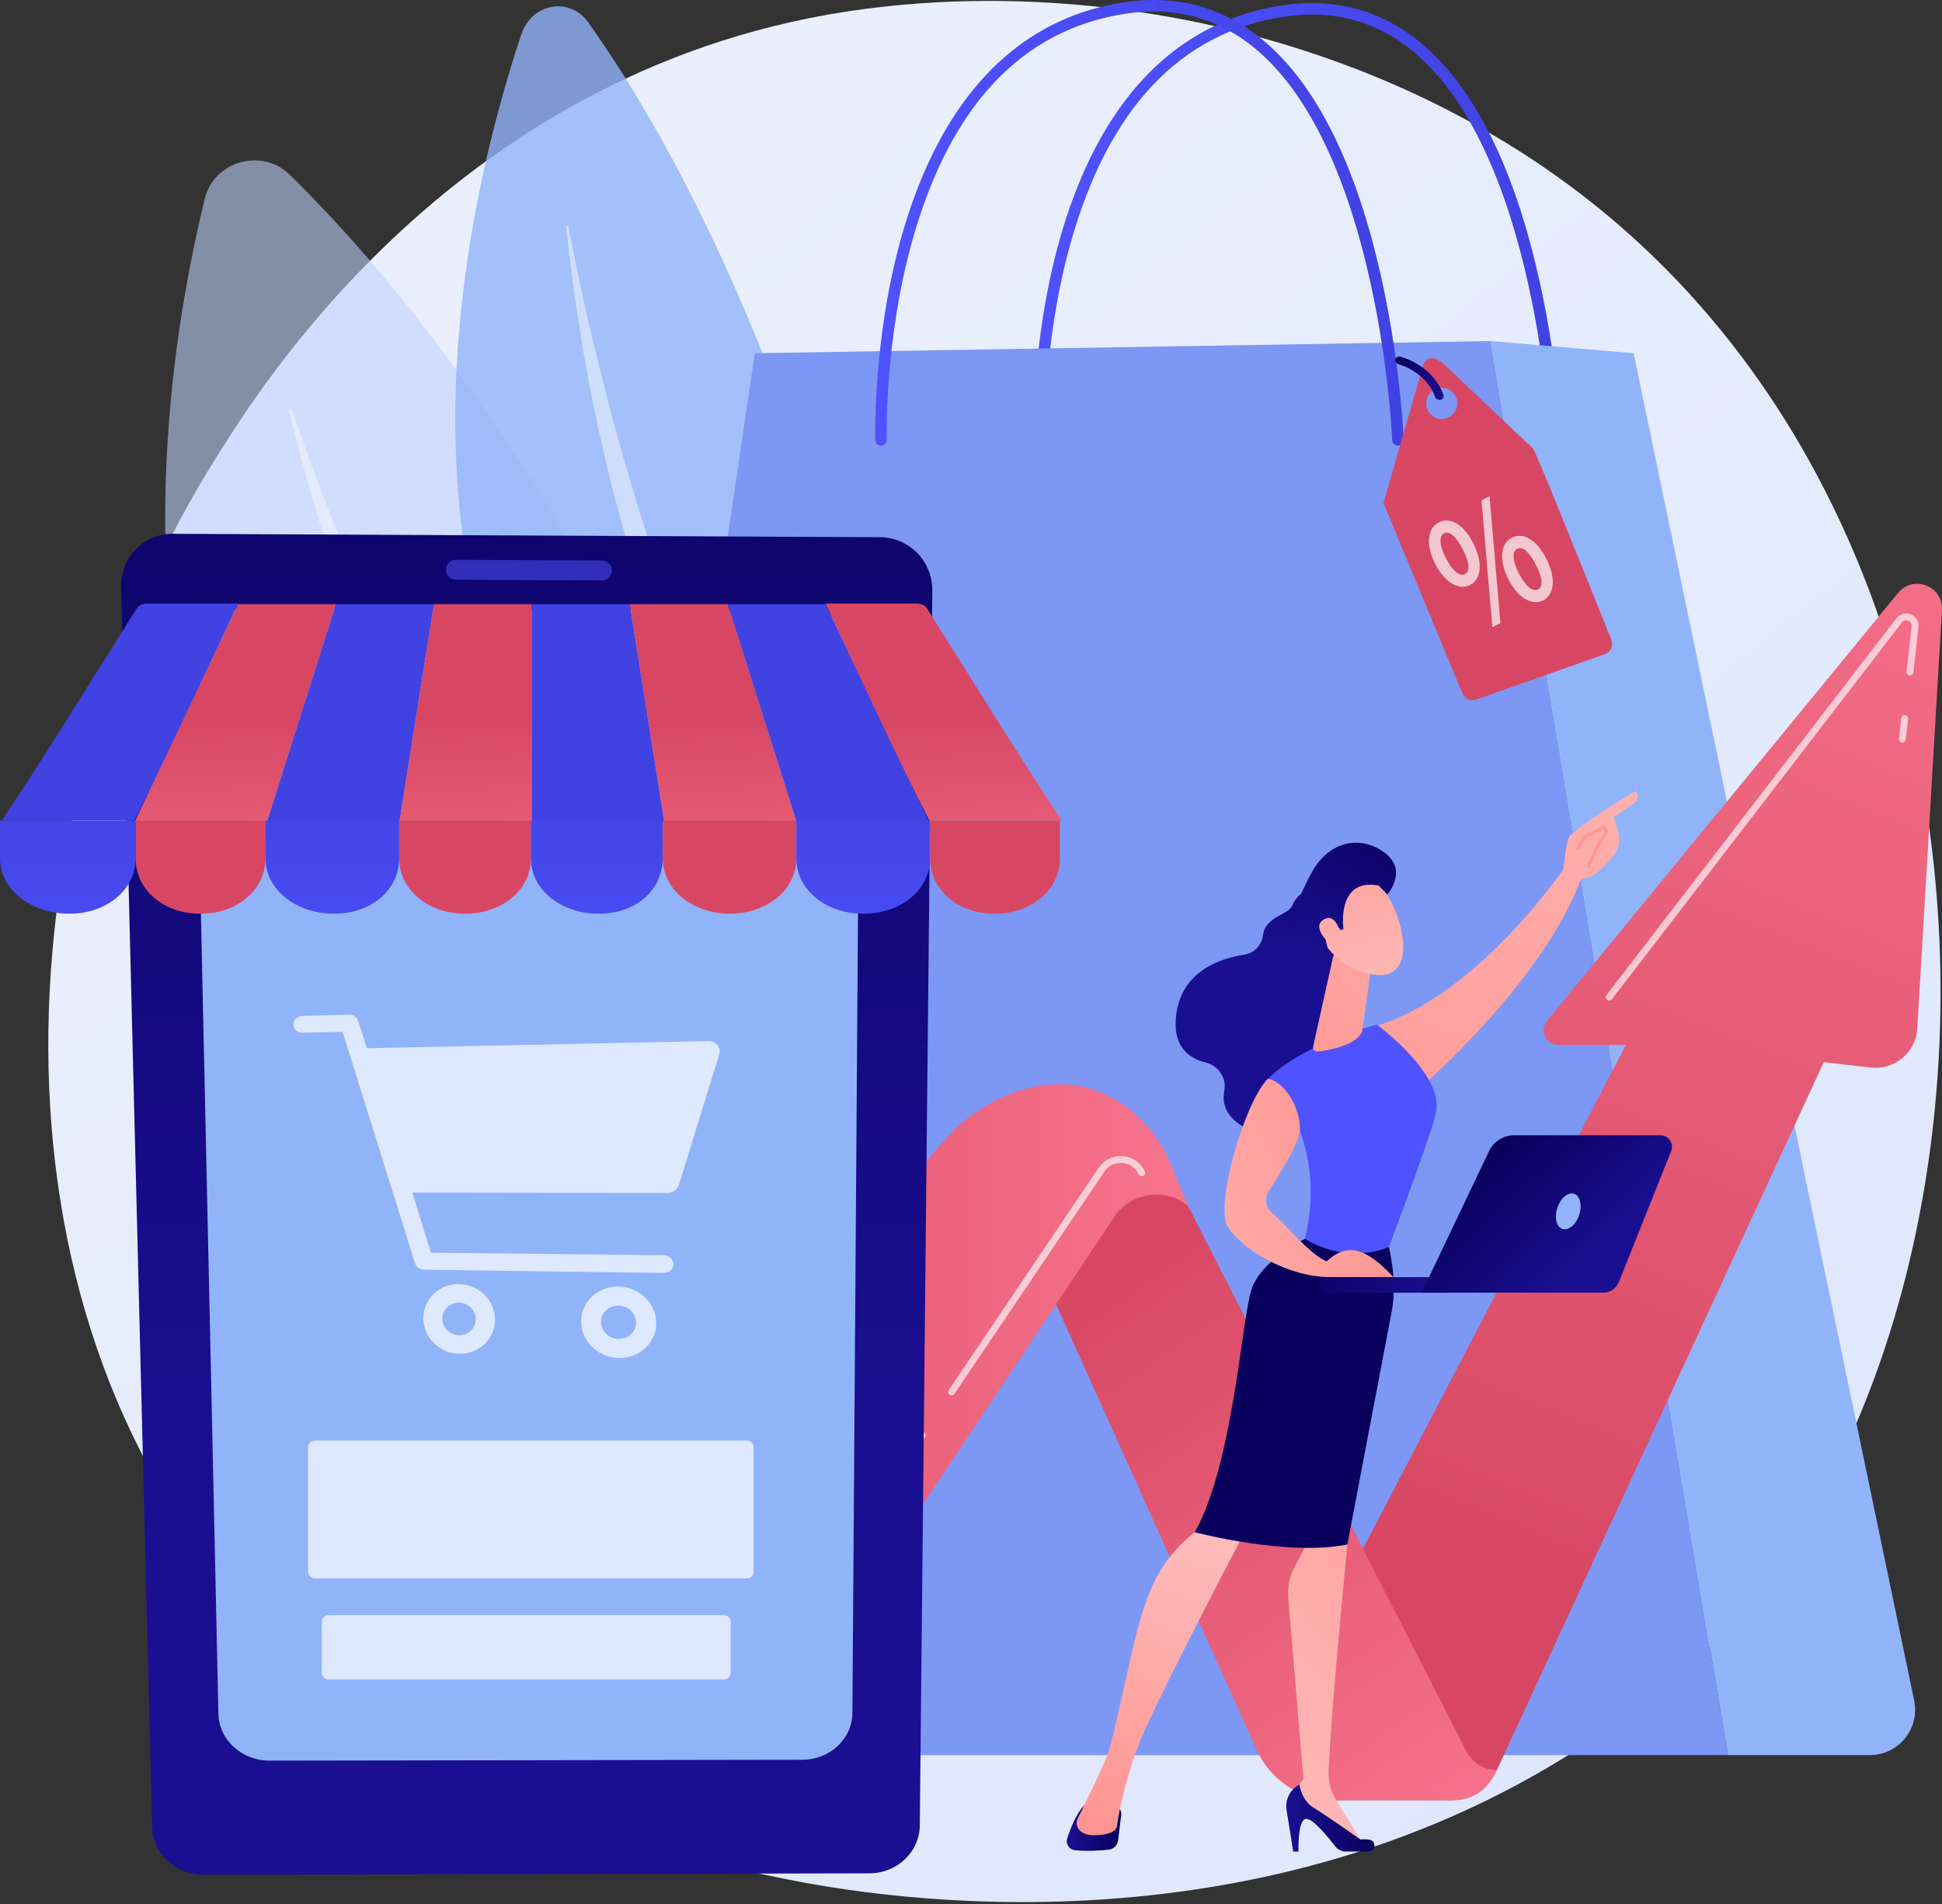 <svg width="666" height="653" viewBox="0 0 666 653" fill="none" xmlns="http://www.w3.org/2000/svg">
<rect x="0" y="0" width="666" height="653" fill="#333333" stroke="none"/>
<path d="M590.276 560.583C576.951 574.612 564.342 583.659 554.381 590.806C437.284 674.824 298.728 650.333 269.281 644.352C225.797 635.52 141.743 618.449 80.974 546.985C-10.966 438.866 3.351 268.529 74.665 156.087C87.709 135.519 156.614 21.364 296.663 3.057C381.418 -8.022 480.217 14.324 551.763 74.266C701.947 200.089 691.255 454.275 590.276 560.583Z" fill="url(#paint0_linear_641_2764)"/>
<g opacity="0.58">
<path d="M313.684 458.082C313.684 458.082 239.243 197.015 99.284 59.849C89.875 50.629 73.398 55.246 70.264 68.022C49.312 153.45 12.428 411.164 313.684 458.082Z" fill="#BDD0FB"/>
<path opacity="0.5" d="M285.711 442.475C286.404 443.071 285.552 444.116 284.78 443.617C256.332 425.219 145.608 333.279 99.117 140.832C98.968 140.214 99.914 139.925 100.119 140.527C115.183 184.91 176.129 348.278 285.711 442.475Z" fill="white"/>
</g>
<g opacity="0.79">
<path d="M329.32 374.901C329.32 374.901 296.366 141.082 201.776 7.718C195.417 -1.247 182.365 1.034 178.785 11.77C154.848 83.557 102.807 302.865 329.32 374.901Z" fill="#91B3FA"/>
<path opacity="0.5" d="M309.326 358.471C309.802 359.059 309.052 359.875 308.507 359.363C288.406 340.466 212.045 249.311 194.177 77.824C194.12 77.273 194.871 77.121 194.972 77.665C202.42 117.666 234.048 265.48 309.326 358.471Z" fill="white"/>
</g>
<path d="M533.648 153.868C532.596 153.868 531.723 153.036 531.682 151.975C531.643 150.988 527.349 52.84 484.515 17.545C471.866 7.123 456.922 3.157 440.095 5.762C404.62 11.252 380.078 37.37 367.151 83.389C357.421 118.026 358.325 151.504 358.336 151.838C358.369 152.925 357.515 153.834 356.428 153.867C355.367 153.909 354.432 153.047 354.398 151.96C354.388 151.621 353.461 117.619 363.335 82.409C369.161 61.634 377.554 44.48 388.281 31.423C401.789 14.982 419.019 5.038 439.492 1.869C457.482 -0.914 473.47 3.338 487.024 14.508C505.63 29.842 519.464 57.645 528.143 97.146C534.573 126.412 535.608 151.572 535.618 151.823C535.66 152.909 534.813 153.825 533.726 153.867C533.701 153.868 533.674 153.868 533.648 153.868Z" fill="url(#paint1_linear_641_2764)"/>
<path d="M191.68 576.573L258.86 121.136L511.227 116.964L592.569 601.885H213.533C200.05 601.885 189.713 589.911 191.68 576.573Z" fill="#7D97F4"/>
<path d="M560.24 121.136L511.227 116.964L592.568 601.885H641.227C651.092 601.885 658.465 592.819 656.454 583.161L560.24 121.136Z" fill="#91B3FA"/>
<path d="M302.136 152.826C301.076 152.826 300.201 151.984 300.168 150.917C300.158 150.578 299.23 116.576 309.105 81.367C314.931 60.592 323.324 43.438 334.051 30.38C347.559 13.939 364.789 3.996 385.263 0.827C403.252 -1.957 419.24 2.296 432.794 13.466C451.4 28.799 465.234 56.602 473.913 96.103C480.343 125.369 481.378 150.529 481.388 150.78C481.43 151.867 480.583 152.782 479.496 152.824C479.471 152.825 479.445 152.826 479.419 152.826C478.366 152.826 477.494 151.993 477.452 150.932C477.414 149.945 473.12 51.798 430.286 16.502C417.636 6.08 402.693 2.114 385.866 4.72C350.368 10.213 325.817 36.359 312.897 82.43C303.184 117.065 304.094 150.462 304.105 150.795C304.139 151.882 303.285 152.791 302.198 152.825C302.177 152.825 302.156 152.826 302.136 152.826Z" fill="url(#paint2_linear_641_2764)"/>
<path d="M552.536 222.335C552.959 221.4 552.981 220.335 552.6 219.383C546.921 205.199 526.549 154.414 525.744 153.783C524.808 153.049 495.607 125.259 495.607 125.259C490.227 120.142 488.237 124.77 488.237 124.77L474.451 172.498L501.524 237.799C502.289 239.646 504.366 240.572 506.251 239.906L550.361 224.331C551.328 223.99 552.114 223.269 552.536 222.335ZM491.139 142.526C488.813 140.704 488.406 137.341 490.228 135.015C492.05 132.69 495.413 132.281 497.739 134.104C500.065 135.926 500.473 139.289 498.65 141.615C496.828 143.941 493.465 144.349 491.139 142.526Z" fill="url(#paint3_linear_641_2764)"/>
<path opacity="0.7" d="M505.15 186.154C508.93 193.466 507.69 198.775 504.191 200.583C500.614 202.433 495.773 200.201 492.285 193.55C488.89 186.985 489.446 181.219 493.377 179.186C497.426 177.093 501.921 179.909 505.15 186.154ZM511.803 215.114L508.079 171.585L510.831 170.162L514.555 213.691L511.803 215.114ZM495.869 191.426C497.9 195.449 500.479 197.836 502.405 196.84C504.331 195.844 503.839 192.581 501.659 188.365C499.672 184.521 497.286 181.832 495.202 182.91C493.237 183.926 493.854 187.529 495.869 191.426ZM530.211 191.459C533.965 198.718 532.791 204.06 529.253 205.889C525.715 207.718 520.835 205.506 517.358 198.781C513.991 192.27 514.519 186.451 518.411 184.438C522.46 182.345 526.983 185.215 530.211 191.459ZM520.931 196.731C522.934 200.701 525.54 203.141 527.466 202.145C529.432 201.129 528.901 197.886 526.721 193.67C524.707 189.773 522.348 187.138 520.264 188.215C518.299 189.231 518.917 192.835 520.931 196.731Z" fill="white"/>
<path d="M493.384 137.116C492.806 137.024 492.306 136.633 492.149 136.092C492.053 135.764 489.678 128.029 479.537 124.856C478.75 124.609 478.313 123.846 478.559 123.15C478.805 122.455 479.643 122.089 480.43 122.336C492.2 126.02 494.928 135.128 495.038 135.514C495.244 136.235 494.764 136.948 493.966 137.106C493.77 137.145 493.573 137.147 493.384 137.116Z" fill="url(#paint4_linear_641_2764)"/>
<path d="M444.629 574.753L557.596 358.332H534.451C530.183 358.332 527.836 353.37 530.543 350.071L650.943 203.327C656.162 196.967 666.47 201.001 665.985 209.214L657.522 352.711C657.037 360.926 649.753 367.048 641.578 366.112L625.441 364.266L513.355 607.004C510.437 613.323 504.112 617.369 497.152 617.369H458.304L444.629 574.753Z" fill="url(#paint5_linear_641_2764)"/>
<path d="M351.229 422.967L430.981 600.128C435.705 610.621 446.143 617.369 457.65 617.369H498.765C504.22 617.369 509.245 614.409 511.892 609.639L513.354 607.004C508.936 607.004 504.892 604.527 502.884 600.592L396.623 392.39L351.229 422.967Z" fill="url(#paint6_linear_641_2764)"/>
<path d="M407.357 413.42C399.36 407.105 387.675 408.962 382.029 417.444L264.771 593.616C255.379 607.726 239.553 616.204 222.603 616.204H206.104L192.676 577.522C192.676 577.522 301.686 410.376 329.782 385.091C329.782 385.091 357.763 359.873 385.351 378.94C392.639 383.977 398.173 391.166 401.553 399.356L407.357 413.42Z" fill="url(#paint7_linear_641_2764)"/>
<path d="M65.141 473.489C65.141 473.489 84.769 448.955 122.804 445.138C122.804 445.138 140.869 451.293 176.859 515.782C212.849 580.271 236.738 609.679 264.77 593.616L262.449 597.47C254.801 610.169 241.059 617.934 226.235 617.934H210.731C193.661 617.934 177.637 609.727 167.669 595.87C139.658 556.932 82.348 479.534 65.141 473.489Z" fill="url(#paint8_linear_641_2764)"/>
<path opacity="0.66" d="M652.402 254.65C652.357 254.65 652.313 254.648 652.267 254.642C651.619 254.569 651.153 253.984 651.226 253.335L652.02 246.329C652.094 245.68 652.677 245.213 653.327 245.288C653.976 245.362 654.442 245.947 654.368 246.595L653.574 253.602C653.506 254.204 652.995 254.65 652.402 254.65Z" fill="white"/>
<path opacity="0.66" d="M551.892 343.096C551.64 343.096 551.386 343.016 551.172 342.851C550.655 342.453 550.558 341.711 550.956 341.194L650.377 212.01C651.55 210.485 653.538 209.946 655.319 210.668C657.102 211.389 658.154 213.158 657.937 215.068L656.183 230.553C656.109 231.201 655.522 231.671 654.876 231.594C654.227 231.521 653.761 230.935 653.835 230.287L655.589 214.802C655.706 213.762 655.069 213.117 654.432 212.859C653.795 212.602 652.888 212.622 652.249 213.452L552.828 342.636C552.597 342.938 552.246 343.096 551.892 343.096Z" fill="white"/>
<path opacity="0.66" d="M326.347 478.524C326.119 478.524 325.889 478.458 325.687 478.322C325.146 477.957 325.003 477.222 325.368 476.681L376.787 400.465C378.644 397.712 381.735 396.218 385.042 396.469C388.354 396.721 391.179 398.663 392.6 401.665C392.879 402.255 392.627 402.959 392.037 403.239C391.449 403.518 390.743 403.266 390.464 402.676C389.411 400.451 387.318 399.012 384.863 398.826C382.418 398.64 380.122 399.746 378.746 401.787L327.327 478.003C327.099 478.342 326.726 478.524 326.347 478.524Z" fill="white"/>
<path opacity="0.66" d="M312.984 498.33C312.756 498.33 312.526 498.264 312.324 498.128C311.783 497.763 311.64 497.028 312.005 496.487L315.301 491.6C315.666 491.058 316.401 490.918 316.941 491.281C317.482 491.647 317.625 492.381 317.26 492.922L313.964 497.809C313.736 498.148 313.363 498.33 312.984 498.33Z" fill="white"/>
<path d="M315.436 626.113C315.345 635.11 307.616 642.405 298.169 642.425L69.818 642.923C60.303 642.944 52.406 635.654 52.18 626.622L41.539 201.302C41.286 191.189 49.272 183.012 59.374 183.06L301.765 184.219C311.79 184.267 319.832 192.487 319.73 202.555L315.436 626.113Z" fill="url(#paint9_linear_641_2764)"/>
<path d="M294.854 227.102C294.922 217.384 286.949 209.454 277.043 209.41L84.659 208.564C74.692 208.521 66.783 216.409 66.996 226.161L74.905 587.784C75.099 596.641 82.932 603.794 92.4 603.779L275.173 603.489C284.585 603.474 292.264 596.32 292.326 587.492L294.854 227.102Z" fill="#91B3FA"/>
<path opacity="0.54" d="M209.839 195.649C209.844 197.535 208.327 199.056 206.452 199.047L156.384 198.82C154.505 198.812 152.962 197.276 152.94 195.388C152.917 193.499 154.424 191.974 156.306 191.982L206.43 192.217C208.308 192.225 209.834 193.763 209.839 195.649Z" fill="url(#paint10_linear_641_2764)"/>
<path d="M50.263 207C48.894 207 47.62 207.509 46.887 208.665C31.477 232.983 16.064 258.168 0.654 281.426C15.8 281.426 30.945 281.426 46.089 281.426C57.942 258.168 69.795 232.252 81.648 207C71.186 207 60.724 207 50.263 207Z" fill="url(#paint11_linear_641_2764)"/>
<path d="M91.525 281.987C76.38 281.987 61.235 281.987 46.09 281.987C57.943 257.049 69.796 232.11 81.648 207.172C92.842 207.172 104.036 207.172 115.231 207.172C107.328 232.11 99.427 257.048 91.525 281.987Z" fill="url(#paint12_linear_641_2764)"/>
<path d="M136.959 281.987C121.814 281.987 106.669 281.987 91.523 281.987C99.425 257.049 107.328 232.11 115.229 207.172C126.423 207.172 137.617 207.172 148.812 207.172C144.861 232.11 140.91 257.048 136.959 281.987Z" fill="url(#paint13_linear_641_2764)"/>
<path d="M182.394 281.987C167.249 281.987 152.104 281.987 136.959 281.987C140.91 257.049 144.861 232.11 148.812 207.172C160.006 207.172 171.2 207.172 182.394 207.172C182.394 232.11 182.394 257.048 182.394 281.987Z" fill="url(#paint14_linear_641_2764)"/>
<path d="M227.83 281.987C212.685 281.987 197.54 281.987 182.395 281.987C182.395 257.049 182.395 232.11 182.395 207.172C193.589 207.172 204.782 207.172 215.977 207.172C219.928 232.11 223.879 257.048 227.83 281.987Z" fill="url(#paint15_linear_641_2764)"/>
<path d="M273.266 281.987C258.121 281.987 242.977 281.987 227.831 281.987C223.881 257.049 219.93 232.11 215.979 207.172C227.173 207.172 238.366 207.172 249.561 207.172C257.462 232.11 265.364 257.048 273.266 281.987Z" fill="url(#paint16_linear_641_2764)"/>
<path d="M318.699 281.987C303.554 281.987 288.409 281.987 273.264 281.987C265.362 257.049 257.46 232.111 249.559 207.172C260.753 207.172 271.946 207.172 283.142 207.172C294.994 232.11 306.846 257.049 318.699 281.987Z" fill="url(#paint17_linear_641_2764)"/>
<path d="M317.903 208.665C317.17 207.509 315.895 207 314.526 207C304.065 207 293.603 207 283.143 207C294.995 232.252 306.847 258.168 318.7 281.426C333.844 281.426 348.989 281.426 364.135 281.426C348.725 258.168 333.313 232.984 317.903 208.665Z" fill="url(#paint18_linear_641_2764)"/>
<path d="M0 281.426V294.386C0 305.18 10.966 313.323 23.48 313.323H23.967C36.48 313.323 46.516 305.18 46.516 294.386V281.426H0Z" fill="url(#paint19_linear_641_2764)"/>
<path d="M46.518 281.426V294.386C46.518 305.18 56.189 313.323 68.492 313.323H68.971C81.273 313.323 91.04 305.18 91.04 294.386V281.426H46.518Z" fill="url(#paint20_linear_641_2764)"/>
<path d="M91.041 281.426V294.386C91.041 305.18 101.754 313.323 114.268 313.323H114.755C127.268 313.323 136.893 305.18 136.893 294.386V281.426H91.041Z" fill="url(#paint21_linear_641_2764)"/>
<path d="M136.893 281.426V294.386C136.893 305.18 146.976 313.323 159.278 313.323H159.757C172.06 313.323 182.08 305.18 182.08 294.386V281.426H136.893Z" fill="url(#paint22_linear_641_2764)"/>
<path d="M182.076 281.426V294.386C182.076 305.18 192.537 313.323 205.05 313.323H205.537C218.051 313.323 227.263 305.18 227.263 294.386V281.426H182.076Z" fill="url(#paint23_linear_641_2764)"/>
<path d="M227.264 281.426V294.386C227.264 305.18 237.759 313.323 250.061 313.323H250.54C262.842 313.323 273.115 305.18 273.115 294.386V281.426H227.264Z" fill="url(#paint24_linear_641_2764)"/>
<path d="M273.115 281.426V294.386C273.115 305.18 283.323 313.323 295.836 313.323H296.324C308.837 313.323 318.967 305.18 318.967 294.386V281.426H273.115Z" fill="url(#paint25_linear_641_2764)"/>
<path d="M318.967 281.426V294.386C318.967 305.18 328.545 313.323 340.847 313.323H341.326C353.628 313.323 363.489 305.18 363.489 294.386V281.426H318.967Z" fill="url(#paint26_linear_641_2764)"/>
<path opacity="0.7" d="M245.993 358.332C245.221 357.383 244.011 356.989 242.727 357.016L125.803 359.469L122.849 350.086C122.439 348.779 121.21 347.942 119.819 347.979L103.766 348.401C102.045 348.446 100.65 349.643 100.65 351.361C100.65 353.079 102.045 354.207 103.766 354.166L117.485 353.842L142.308 433.164C142.726 434.499 143.979 435.417 145.4 435.436L227.468 436.538C229.394 436.564 230.958 435.355 230.958 433.534C230.958 431.713 229.394 430.466 227.468 430.446L147.795 429.587L141.4 408.991L228.955 409.124C230.748 409.127 232.328 407.954 232.83 406.327L246.649 361.647C247.009 360.481 246.766 359.281 245.993 358.332Z" fill="white"/>
<path opacity="0.7" d="M157.405 440.329C150.653 440.224 145.189 445.48 145.189 452.044C145.189 458.609 150.652 464.092 157.405 464.27C164.198 464.448 169.755 459.195 169.755 452.558C169.755 445.921 164.198 440.435 157.405 440.329ZM157.405 457.886C154.249 457.812 151.688 455.252 151.688 452.18C151.688 449.108 154.249 446.655 157.405 446.713C160.57 446.772 163.152 449.332 163.152 452.42C163.152 455.508 160.57 457.96 157.405 457.886Z" fill="white"/>
<path opacity="0.7" d="M212.113 441.18C205.026 441.069 199.293 446.451 199.293 453.175C199.293 459.9 205.026 465.521 212.113 465.707C219.244 465.895 225.078 460.515 225.078 453.715C225.078 446.914 219.244 441.291 212.113 441.18ZM212.113 459.166C208.8 459.089 206.112 456.465 206.112 453.318C206.112 450.17 208.8 447.659 212.113 447.72C215.435 447.781 218.145 450.405 218.145 453.569C218.145 456.733 215.435 459.244 212.113 459.166Z" fill="white"/>
<path opacity="0.7" d="M256.138 541.285H107.954C106.673 541.285 105.635 540.246 105.635 538.965V496.34C105.635 495.059 106.673 494.02 107.954 494.02H256.138C257.419 494.02 258.458 495.059 258.458 496.34V538.965C258.458 540.246 257.419 541.285 256.138 541.285Z" fill="white"/>
<path opacity="0.7" d="M248.259 575.945H112.679C111.398 575.945 110.359 574.906 110.359 573.625V556.207C110.359 554.926 111.398 553.888 112.679 553.888H248.259C249.54 553.888 250.579 554.926 250.579 556.207V573.625C250.579 574.906 249.54 575.945 248.259 575.945Z" fill="white"/>
<path d="M452.034 302.667C452.034 302.667 444.604 306.281 443.238 310.433C442.142 313.764 433.925 314.193 433.114 320.745C432.695 324.128 430.192 326.837 426.822 327.353C418.431 328.639 405.499 332.997 403.43 347.566C401.851 358.686 407.52 362.903 413.469 364.363C417.839 365.435 420.743 369.685 419.859 374.097C419.011 378.328 420.275 383.22 427.606 387.088C444.034 395.756 460.44 366.552 460.44 366.552L463.802 315.56L452.034 302.667Z" fill="url(#paint27_linear_641_2764)"/>
<path d="M541.422 290.578C541.422 290.578 508.622 342.458 469.619 352.479C469.619 352.479 477.219 374.125 483.085 376.602C483.085 376.602 531.07 336.564 543.401 297.95L541.422 290.578Z" fill="url(#paint28_linear_641_2764)"/>
<path d="M384.511 622.404L383.448 631.143C383.246 632.801 381.941 634.111 380.282 634.301C377.48 634.621 372.984 634.949 368.586 634.484C366.655 634.28 365.402 632.325 365.99 630.475C367.062 627.101 369.024 622.037 371.852 619.056H381.547C383.338 619.057 384.727 620.624 384.511 622.404Z" fill="url(#paint29_linear_641_2764)"/>
<path d="M460.441 520.031L462.077 529.657C462.077 529.657 456.598 585.159 455.623 607.36C455.47 610.841 456.371 614.281 458.198 617.247L467.726 632.72L443.511 618.431L443.029 615.476L446.993 610.025L441.801 547.849C441.496 544.196 442.249 540.533 443.972 537.297L448.98 527.888L460.441 520.031Z" fill="url(#paint30_linear_641_2764)"/>
<path d="M469.319 634.961H461.591C460.145 634.961 458.781 634.297 457.899 633.151C455.49 630.021 450.499 623.914 448.112 623.754C444.899 623.54 445.31 634.961 445.31 634.961H443.509L441.228 620.768C440.654 617.197 442.43 613.66 445.637 611.987C445.637 611.987 446.371 617.418 450.353 619.821C454.335 622.223 466.558 630.827 466.558 630.827C466.558 630.827 468.055 630.613 469.699 630.91C472.137 631.35 471.797 634.961 469.319 634.961Z" fill="url(#paint31_linear_641_2764)"/>
<path d="M427.274 524.603C427.274 524.603 395.173 585.494 390.07 599.397C384.968 613.299 383.18 624.897 383.112 625.995C383.005 627.711 380.87 629.357 374.986 629.357C371.95 629.357 370.463 628.14 369.735 626.962C369.113 625.957 369.081 624.699 369.605 623.64C371.462 619.882 377.354 607.873 379.537 602.426C382.142 595.922 387.747 566.451 390.821 556.204C393.895 545.957 397.37 534.841 410.756 524.603C410.756 524.603 419.945 515.602 427.274 524.603Z" fill="url(#paint32_linear_641_2764)"/>
<path d="M447.552 424.829C455.832 389.741 434.855 369.896 434.855 369.896C448.091 357.191 472.207 351.41 472.207 351.41C472.207 351.41 495.219 368.233 492.489 381.402C490.889 389.119 476.314 427.631 476.314 427.631C476.314 427.631 462.837 434.009 447.552 424.829Z" fill="url(#paint33_linear_641_2764)"/>
<path d="M429.194 442.2C432.564 432.048 447.553 424.829 447.553 424.829C462.838 434.009 476.316 427.631 476.316 427.631C476.316 427.631 479.338 439.183 477.252 449.92C475.166 460.656 462.078 529.656 462.078 529.656C441.455 533.835 409.738 525.452 409.738 525.452C422.874 502.131 425.825 452.352 429.194 442.2Z" fill="url(#paint34_linear_641_2764)"/>
<path d="M457.163 328.223L450.431 358.462C449.786 361.126 452.215 360.69 454.908 360.182C459.318 359.351 465.002 357.639 466.902 354.207C467.095 353.857 467.192 353.463 467.246 353.067L470.139 332.098C470.368 330.435 469.469 328.82 467.934 328.139L462.352 325.664C460.203 324.712 457.716 325.938 457.163 328.223Z" fill="url(#paint35_linear_641_2764)"/>
<path d="M470.06 300.656C470.06 300.656 477.227 305.507 480.307 317.862C483.387 330.218 478.382 334.65 473.252 334.378C468.121 334.106 460.683 332.52 454.238 323.656C447.793 314.793 460.668 294.727 470.06 300.656Z" fill="url(#paint36_linear_641_2764)"/>
<path d="M460.737 318.673C460.737 318.673 458.111 300.969 472.81 303.677L475.782 306.771C475.782 306.771 482.976 298.669 475.014 292.544C467.053 286.419 456.004 287.988 449.891 299.138C443.779 310.288 441.56 318.123 446.684 325.052C451.807 331.981 455.661 326.038 455.661 326.038C455.661 326.038 453.311 320.042 455.261 317.469C457.211 314.895 459.726 318.965 459.726 318.965L460.737 318.673Z" fill="url(#paint37_linear_641_2764)"/>
<path d="M460.042 321.764C460.042 321.764 458.745 312.656 454.093 315.26C449.441 317.864 455.77 323.768 458.307 325.778L460.042 321.764Z" fill="url(#paint38_linear_641_2764)"/>
<path d="M541.196 301.258C541.295 302.329 537.315 303.068 536.049 298.506C536.397 296.525 537.015 287.851 538.534 286.504C546.623 279.327 561.046 271.253 561.046 271.253C562.659 273.716 560.544 275.338 560.544 275.338L553.344 280.197C554.095 282.685 555.191 284.884 555.315 287.724C555.409 289.874 554.614 291.98 553.187 293.612C551.754 295.249 549.825 297.363 548.086 298.968C544.795 302.006 541.196 301.258 541.196 301.258Z" fill="url(#paint39_linear_641_2764)"/>
<path d="M545.106 297.722L544.006 297.269C544.152 296.913 547.607 288.517 549.278 286.771C549.913 286.108 550.22 285.541 550.192 285.083C550.177 284.836 550.055 284.591 549.822 284.342L543.996 287.458L541.423 291.487L540.42 290.846L543.16 286.554L549.984 282.905L550.292 283.156C550.982 283.72 551.339 284.326 551.38 285.01C551.43 285.824 551.025 286.669 550.14 287.595C548.881 288.91 546.079 295.351 545.106 297.722Z" fill="url(#paint40_linear_641_2764)"/>
<path d="M455.055 443.34C455.101 443.342 455.147 443.343 455.193 443.343L515.337 443.278C516.824 443.277 518.028 442.083 518.026 440.612C518.025 439.14 516.814 437.924 515.331 437.951L455.187 438.016C453.701 438.017 452.497 439.211 452.498 440.682C452.5 442.107 453.632 443.27 455.055 443.34Z" fill="url(#paint41_linear_641_2764)"/>
<path d="M569.404 389.31H519.315C515.62 389.31 512.257 391.42 510.681 394.726L487.525 443.308H549.772C552.153 443.308 554.292 441.868 555.167 439.677L573.124 394.722C574.161 392.125 572.226 389.31 569.404 389.31Z" fill="url(#paint42_linear_641_2764)"/>
<path d="M541.574 416.659C542.672 413.327 541.886 410.073 539.819 409.392C537.751 408.71 535.184 410.859 534.086 414.192C532.988 417.524 533.774 420.778 535.841 421.459C537.909 422.14 540.476 419.992 541.574 416.659Z" fill="#91B3FA"/>
<path d="M434.77 369.968C426.564 378.249 416.152 414.954 421.318 421.085C425.866 428.222 441.353 437.938 456.1 437.951H477.858C468.715 428.236 462.421 425.772 454.922 432.565C448.973 430.023 441.259 420.176 436.11 415.78C434.089 414.054 433.612 411.109 434.964 408.82C439.054 401.896 444.184 394.776 445.815 387.881C446.165 379.8 440.185 370.552 434.77 369.968Z" fill="url(#paint43_linear_641_2764)"/>
<defs>
<linearGradient id="paint0_linear_641_2764" x1="749.873" y1="844.716" x2="169.744" y2="124.232" gradientUnits="userSpaceOnUse">
<stop stop-color="#DAE3FE"/>
<stop offset="1" stop-color="#E9EFFD"/>
</linearGradient>
<linearGradient id="paint1_linear_641_2764" x1="354.371" y1="77.456" x2="535.619" y2="77.456" gradientUnits="userSpaceOnUse">
<stop stop-color="#4F52FF"/>
<stop offset="1" stop-color="#4042E2"/>
</linearGradient>
<linearGradient id="paint2_linear_641_2764" x1="300.141" y1="76.413" x2="481.389" y2="76.413" gradientUnits="userSpaceOnUse">
<stop stop-color="#4F52FF"/>
<stop offset="1" stop-color="#4042E2"/>
</linearGradient>
<linearGradient id="paint3_linear_641_2764" x1="742.713" y1="-98.161" x2="657.627" y2="5.832" gradientUnits="userSpaceOnUse">
<stop stop-color="#FA7790"/>
<stop offset="1" stop-color="#D74763"/>
</linearGradient>
<linearGradient id="paint4_linear_641_2764" x1="477.724" y1="128.25" x2="495.853" y2="131.147" gradientUnits="userSpaceOnUse">
<stop stop-color="#09005D"/>
<stop offset="1" stop-color="#1A0F91"/>
</linearGradient>
<linearGradient id="paint5_linear_641_2764" x1="689.808" y1="118.279" x2="514.928" y2="545.239" gradientUnits="userSpaceOnUse">
<stop stop-color="#FA7790"/>
<stop offset="1" stop-color="#D74763"/>
</linearGradient>
<linearGradient id="paint6_linear_641_2764" x1="515.869" y1="642.997" x2="374.075" y2="439.759" gradientUnits="userSpaceOnUse">
<stop stop-color="#FA7790"/>
<stop offset="1" stop-color="#D74763"/>
</linearGradient>
<linearGradient id="paint7_linear_641_2764" x1="420.701" y1="491.559" x2="177.734" y2="496.216" gradientUnits="userSpaceOnUse">
<stop stop-color="#FA7790"/>
<stop offset="1" stop-color="#D74763"/>
</linearGradient>
<linearGradient id="paint8_linear_641_2764" x1="229.35" y1="622.519" x2="140.862" y2="500.265" gradientUnits="userSpaceOnUse">
<stop stop-color="#FF928E"/>
<stop offset="1" stop-color="#FE7062"/>
</linearGradient>
<linearGradient id="paint9_linear_641_2764" x1="179.775" y1="33.483" x2="182.138" y2="496.727" gradientUnits="userSpaceOnUse">
<stop stop-color="#09005D"/>
<stop offset="1" stop-color="#1A0F91"/>
</linearGradient>
<linearGradient id="paint10_linear_641_2764" x1="182.488" y1="128.475" x2="181.321" y2="199.656" gradientUnits="userSpaceOnUse">
<stop stop-color="#4042E2"/>
<stop offset="1" stop-color="#4F52FF"/>
</linearGradient>
<linearGradient id="paint11_linear_641_2764" x1="41.151" y1="304.604" x2="41.151" y2="643.886" gradientUnits="userSpaceOnUse">
<stop stop-color="#4042E2"/>
<stop offset="1" stop-color="#4F52FF"/>
</linearGradient>
<linearGradient id="paint12_linear_641_2764" x1="80.719" y1="246.747" x2="83.106" y2="334.108" gradientUnits="userSpaceOnUse">
<stop stop-color="#D74763"/>
<stop offset="1" stop-color="#FA7790"/>
</linearGradient>
<linearGradient id="paint13_linear_641_2764" x1="120.168" y1="305.285" x2="120.168" y2="646.338" gradientUnits="userSpaceOnUse">
<stop stop-color="#4042E2"/>
<stop offset="1" stop-color="#4F52FF"/>
</linearGradient>
<linearGradient id="paint14_linear_641_2764" x1="159.736" y1="246.764" x2="162.144" y2="334.878" gradientUnits="userSpaceOnUse">
<stop stop-color="#D74763"/>
<stop offset="1" stop-color="#FA7790"/>
</linearGradient>
<linearGradient id="paint15_linear_641_2764" x1="205.112" y1="305.285" x2="205.112" y2="646.338" gradientUnits="userSpaceOnUse">
<stop stop-color="#4042E2"/>
<stop offset="1" stop-color="#4F52FF"/>
</linearGradient>
<linearGradient id="paint16_linear_641_2764" x1="244.678" y1="246.62" x2="247.106" y2="335.488" gradientUnits="userSpaceOnUse">
<stop stop-color="#D74763"/>
<stop offset="1" stop-color="#FA7790"/>
</linearGradient>
<linearGradient id="paint17_linear_641_2764" x1="284.129" y1="305.285" x2="284.129" y2="646.339" gradientUnits="userSpaceOnUse">
<stop stop-color="#4042E2"/>
<stop offset="1" stop-color="#4F52FF"/>
</linearGradient>
<linearGradient id="paint18_linear_641_2764" x1="323.695" y1="246.26" x2="326.131" y2="335.43" gradientUnits="userSpaceOnUse">
<stop stop-color="#D74763"/>
<stop offset="1" stop-color="#FA7790"/>
</linearGradient>
<linearGradient id="paint19_linear_641_2764" x1="23.375" y1="259.637" x2="22.956" y2="361.409" gradientUnits="userSpaceOnUse">
<stop stop-color="#4042E2"/>
<stop offset="1" stop-color="#4F52FF"/>
</linearGradient>
<linearGradient id="paint20_linear_641_2764" x1="67.012" y1="22.962" x2="67.875" y2="152.303" gradientUnits="userSpaceOnUse">
<stop stop-color="#FA7790"/>
<stop offset="1" stop-color="#D74763"/>
</linearGradient>
<linearGradient id="paint21_linear_641_2764" x1="114.083" y1="259.639" x2="113.664" y2="361.406" gradientUnits="userSpaceOnUse">
<stop stop-color="#4042E2"/>
<stop offset="1" stop-color="#4F52FF"/>
</linearGradient>
<linearGradient id="paint22_linear_641_2764" x1="157.715" y1="22.358" x2="158.578" y2="151.699" gradientUnits="userSpaceOnUse">
<stop stop-color="#FA7790"/>
<stop offset="1" stop-color="#D74763"/>
</linearGradient>
<linearGradient id="paint23_linear_641_2764" x1="204.786" y1="259.642" x2="204.367" y2="361.403" gradientUnits="userSpaceOnUse">
<stop stop-color="#4042E2"/>
<stop offset="1" stop-color="#4F52FF"/>
</linearGradient>
<linearGradient id="paint24_linear_641_2764" x1="248.415" y1="21.753" x2="249.277" y2="151.094" gradientUnits="userSpaceOnUse">
<stop stop-color="#FA7790"/>
<stop offset="1" stop-color="#D74763"/>
</linearGradient>
<linearGradient id="paint25_linear_641_2764" x1="296.157" y1="259.638" x2="295.739" y2="361.411" gradientUnits="userSpaceOnUse">
<stop stop-color="#4042E2"/>
<stop offset="1" stop-color="#4F52FF"/>
</linearGradient>
<linearGradient id="paint26_linear_641_2764" x1="339.449" y1="21.146" x2="340.312" y2="150.487" gradientUnits="userSpaceOnUse">
<stop stop-color="#FA7790"/>
<stop offset="1" stop-color="#D74763"/>
</linearGradient>
<linearGradient id="paint27_linear_641_2764" x1="465.103" y1="272.926" x2="443.063" y2="328.214" gradientUnits="userSpaceOnUse">
<stop stop-color="#09005D"/>
<stop offset="1" stop-color="#1A0F91"/>
</linearGradient>
<linearGradient id="paint28_linear_641_2764" x1="560.954" y1="194.068" x2="458.547" y2="441.421" gradientUnits="userSpaceOnUse">
<stop stop-color="#FEBBBA"/>
<stop offset="1" stop-color="#FF928E"/>
</linearGradient>
<linearGradient id="paint29_linear_641_2764" x1="384.533" y1="626.886" x2="365.843" y2="626.886" gradientUnits="userSpaceOnUse">
<stop stop-color="#09005D"/>
<stop offset="1" stop-color="#1A0F91"/>
</linearGradient>
<linearGradient id="paint30_linear_641_2764" x1="419.579" y1="615.019" x2="555.072" y2="493.706" gradientUnits="userSpaceOnUse">
<stop stop-color="#FEBBBA"/>
<stop offset="1" stop-color="#FF928E"/>
</linearGradient>
<linearGradient id="paint31_linear_641_2764" x1="471.362" y1="623.474" x2="441.121" y2="623.474" gradientUnits="userSpaceOnUse">
<stop stop-color="#09005D"/>
<stop offset="1" stop-color="#1A0F91"/>
</linearGradient>
<linearGradient id="paint32_linear_641_2764" x1="412.976" y1="529.897" x2="371.225" y2="632.304" gradientUnits="userSpaceOnUse">
<stop stop-color="#FEBBBA"/>
<stop offset="1" stop-color="#FF928E"/>
</linearGradient>
<linearGradient id="paint33_linear_641_2764" x1="469.012" y1="-278.725" x2="467.436" y2="-81.788" gradientUnits="userSpaceOnUse">
<stop stop-color="#4042E2"/>
<stop offset="1" stop-color="#4F52FF"/>
</linearGradient>
<linearGradient id="paint34_linear_641_2764" x1="480.099" y1="438.909" x2="555.723" y2="337.29" gradientUnits="userSpaceOnUse">
<stop stop-color="#09005D"/>
<stop offset="1" stop-color="#1A0F91"/>
</linearGradient>
<linearGradient id="paint35_linear_641_2764" x1="546.68" y1="253.238" x2="417.889" y2="386.754" gradientUnits="userSpaceOnUse">
<stop stop-color="#FEBBBA"/>
<stop offset="1" stop-color="#FF928E"/>
</linearGradient>
<linearGradient id="paint36_linear_641_2764" x1="475.453" y1="346.229" x2="447.456" y2="260.709" gradientUnits="userSpaceOnUse">
<stop stop-color="#FEBBBA"/>
<stop offset="1" stop-color="#FF928E"/>
</linearGradient>
<linearGradient id="paint37_linear_641_2764" x1="479.428" y1="277.372" x2="447.065" y2="327.323" gradientUnits="userSpaceOnUse">
<stop stop-color="#09005D"/>
<stop offset="1" stop-color="#1A0F91"/>
</linearGradient>
<linearGradient id="paint38_linear_641_2764" x1="466.538" y1="351.154" x2="438.54" y2="265.634" gradientUnits="userSpaceOnUse">
<stop stop-color="#FEBBBA"/>
<stop offset="1" stop-color="#FF928E"/>
</linearGradient>
<linearGradient id="paint39_linear_641_2764" x1="582.129" y1="202.835" x2="479.722" y2="450.188" gradientUnits="userSpaceOnUse">
<stop stop-color="#FEBBBA"/>
<stop offset="1" stop-color="#FF928E"/>
</linearGradient>
<linearGradient id="paint40_linear_641_2764" x1="583.711" y1="146.859" x2="538.809" y2="314.649" gradientUnits="userSpaceOnUse">
<stop stop-color="#FEBBBA"/>
<stop offset="1" stop-color="#FF928E"/>
</linearGradient>
<linearGradient id="paint41_linear_641_2764" x1="444.854" y1="427.39" x2="492.594" y2="443.047" gradientUnits="userSpaceOnUse">
<stop stop-color="#09005D"/>
<stop offset="1" stop-color="#1A0F91"/>
</linearGradient>
<linearGradient id="paint42_linear_641_2764" x1="510.562" y1="396.47" x2="544.741" y2="432.594" gradientUnits="userSpaceOnUse">
<stop stop-color="#09005D"/>
<stop offset="1" stop-color="#1A0F91"/>
</linearGradient>
<linearGradient id="paint43_linear_641_2764" x1="373.638" y1="438.546" x2="479.301" y2="394.343" gradientUnits="userSpaceOnUse">
<stop stop-color="#FEBBBA"/>
<stop offset="1" stop-color="#FF928E"/>
</linearGradient>
</defs>
</svg>
